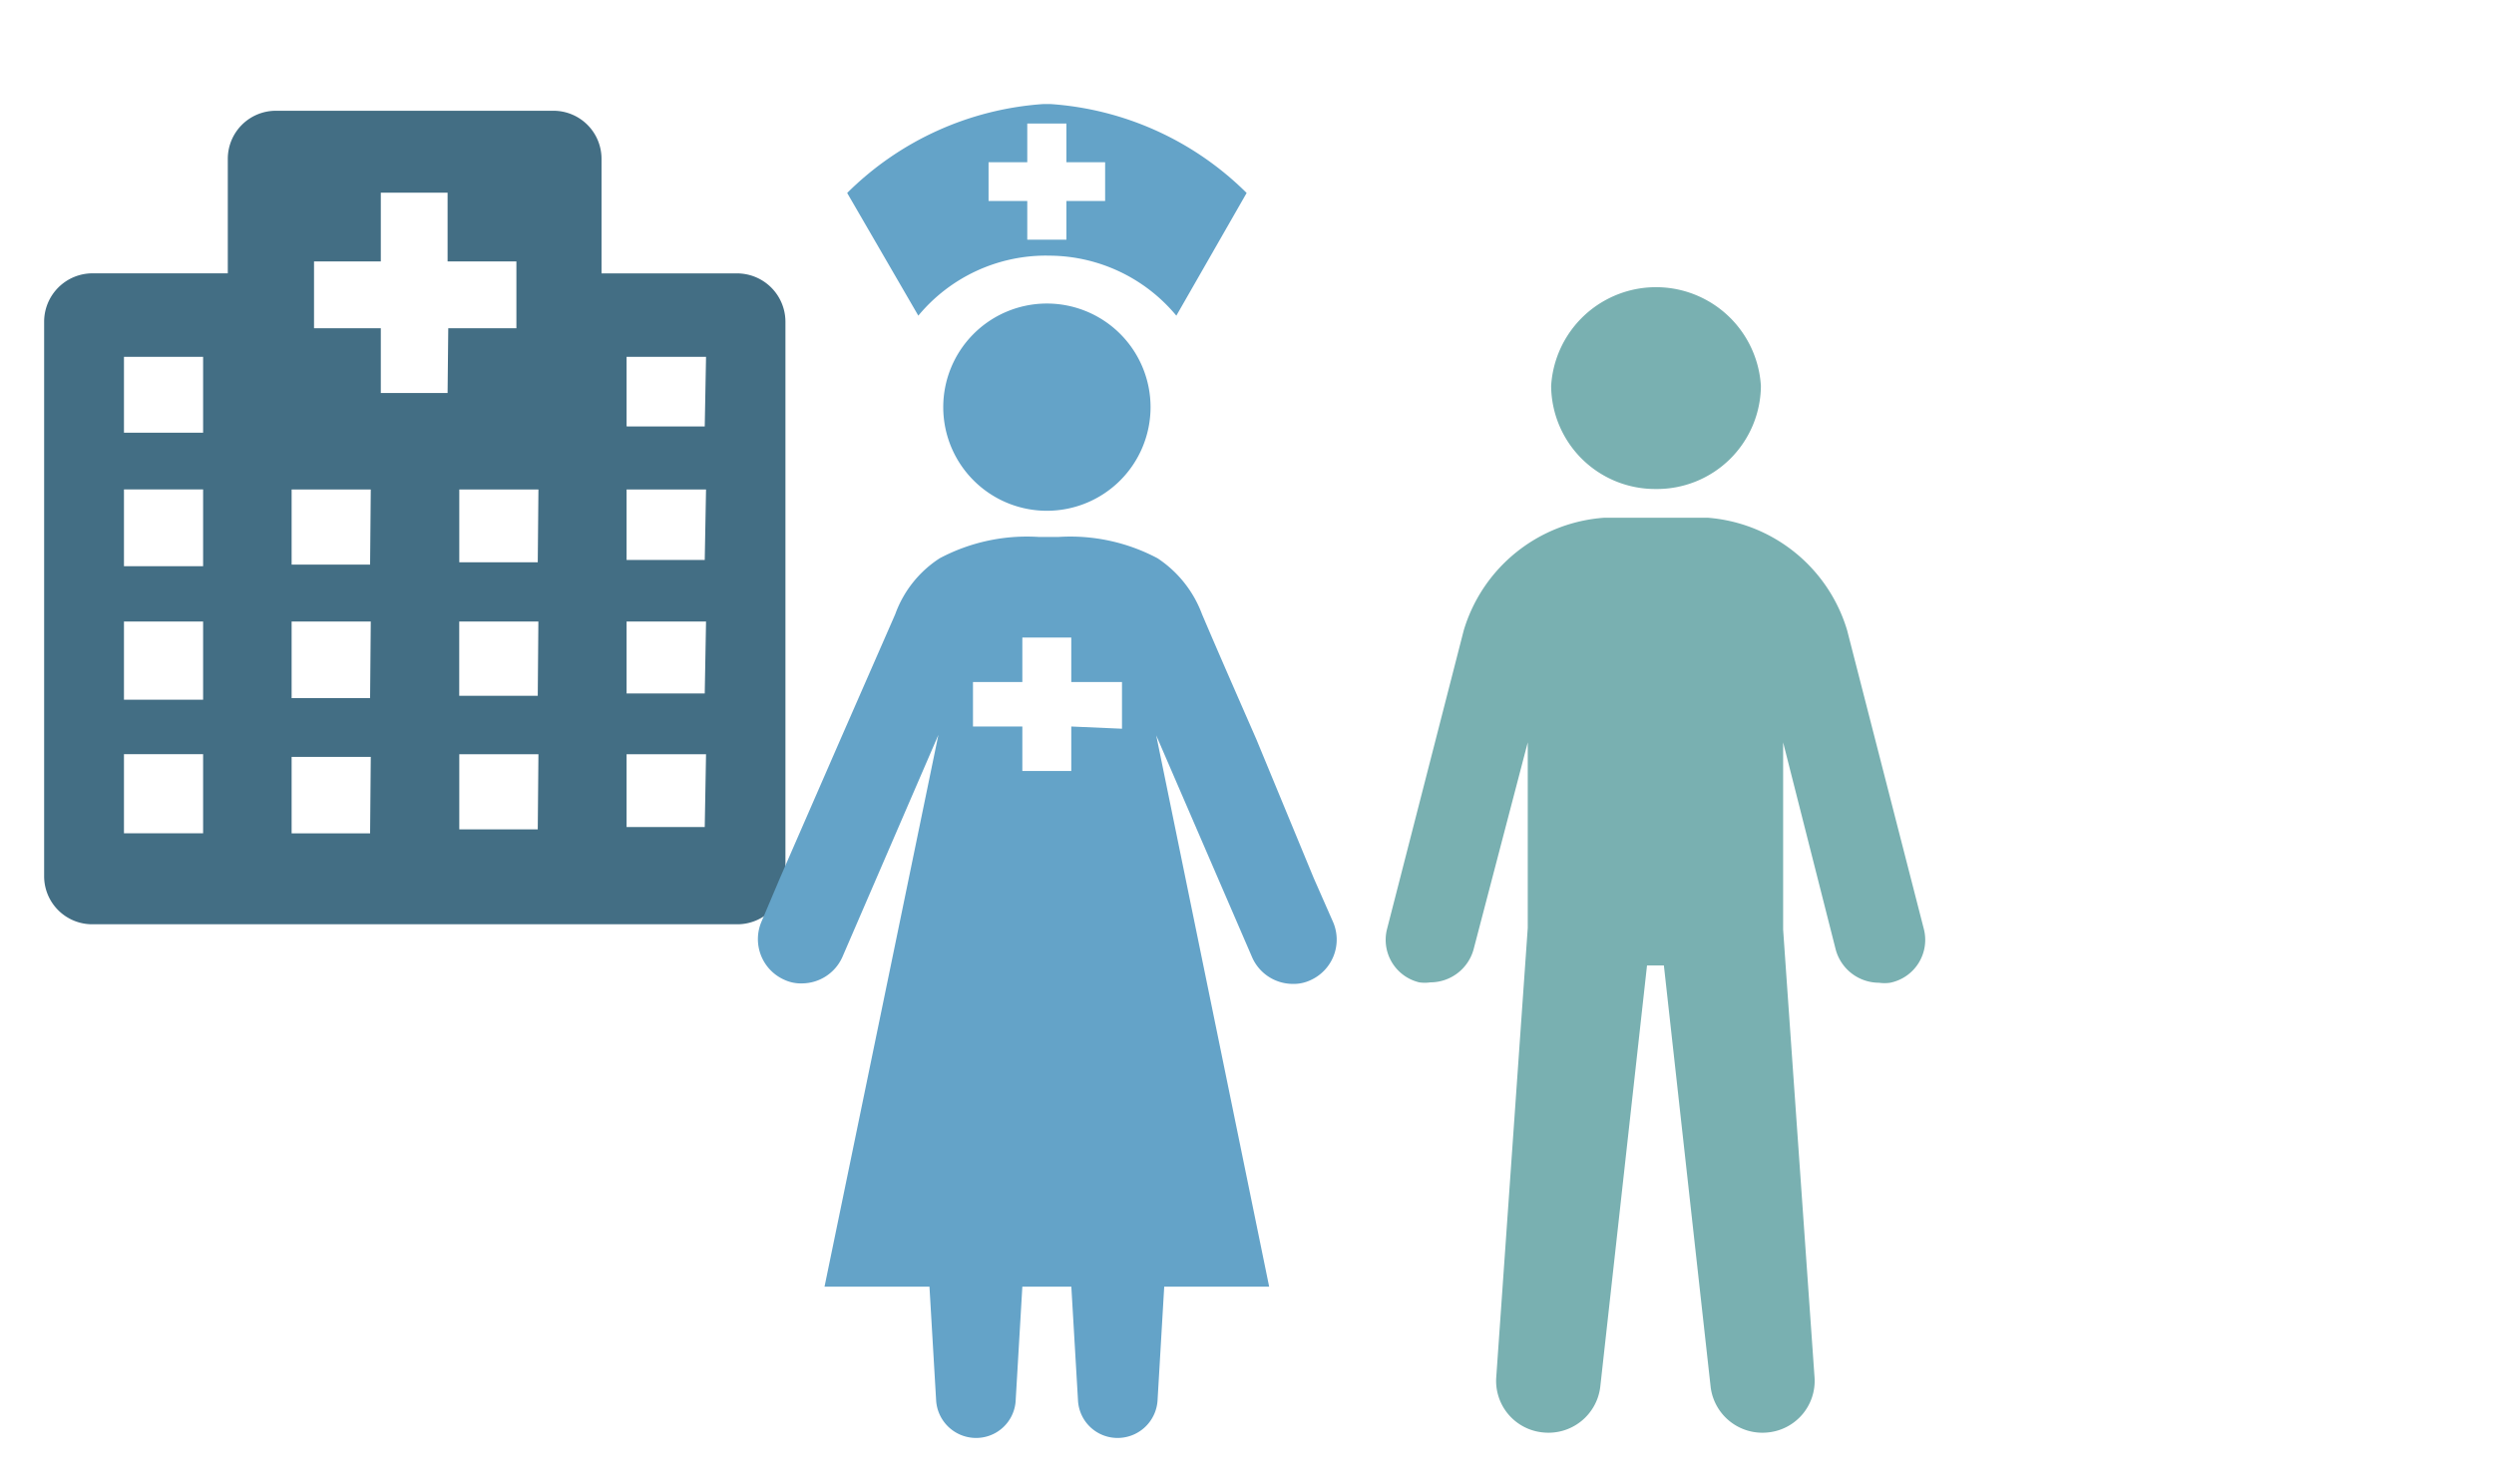 <?xml version="1.0" encoding="UTF-8" standalone="no"?>
<!-- Created with Inkscape (http://www.inkscape.org/) -->

<svg
   width="40.52mm"
   height="24.115mm"
   viewBox="0 0 40.52 24.115"
   version="1.1"
   id="svg1"
   xml:space="preserve"
   inkscape:version="1.3.2 (091e20e, 2023-11-25)"
   sodipodi:docname="main.svg"
   inkscape:export-filename="Figure3_4.png"
   inkscape:export-xdpi="96"
   inkscape:export-ydpi="96"
   xmlns:inkscape="http://www.inkscape.org/namespaces/inkscape"
   xmlns:sodipodi="http://sodipodi.sourceforge.net/DTD/sodipodi-0.dtd"
   xmlns="http://www.w3.org/2000/svg"
   xmlns:svg="http://www.w3.org/2000/svg"><sodipodi:namedview
     id="namedview1"
     pagecolor="#ffffff"
     bordercolor="#666666"
     borderopacity="1.0"
     inkscape:showpageshadow="2"
     inkscape:pageopacity="0.0"
     inkscape:pagecheckerboard="0"
     inkscape:deskcolor="#d1d1d1"
     inkscape:document-units="mm"
     showguides="true"
     inkscape:zoom="3.0891678"
     inkscape:cx="96.789821"
     inkscape:cy="59.562967"
     inkscape:window-width="2765"
     inkscape:window-height="2087"
     inkscape:window-x="5300"
     inkscape:window-y="706"
     inkscape:window-maximized="0"
     inkscape:current-layer="layer2"
     showgrid="false"><sodipodi:guide
       position="21.924,296.803"
       orientation="0,-1"
       id="guide1"
       inkscape:locked="false" /><sodipodi:guide
       position="35.114,271.793"
       orientation="0,-1"
       id="guide2"
       inkscape:locked="false" /><sodipodi:guide
       position="0.512,302.969"
       orientation="1,0"
       id="guide3"
       inkscape:locked="false" /><sodipodi:guide
       position="37.855,289.608"
       orientation="1,0"
       id="guide4"
       inkscape:locked="false" /></sodipodi:namedview><defs
     id="defs1" /><g
     inkscape:label="Layer 1"
     inkscape:groupmode="layer"
     id="layer1"
     transform="translate(-11.993,-74.831)"><path
       d="M 23.974,79.274 H 21.766 V 77.413 A 0.781,0.781 0 0 0 20.984,76.631 h -4.509 a 0.781,0.781 0 0 0 -0.781,0.781 v 1.861 h -2.203 a 0.787,0.787 0 0 0 -0.781,0.781 v 9.017 a 0.781,0.781 0 0 0 0.781,0.781 h 10.482 a 0.781,0.781 0 0 0 0.781,-0.781 V 80.055 a 0.787,0.787 0 0 0 -0.781,-0.781 z m -8.681,9.099 h -1.286 v -1.286 h 1.286 z m 0,-2.17 H 14.007 V 84.932 h 1.286 z m 0,-2.17 h -1.286 v -1.248 h 1.286 z m 0,-2.17 H 14.007 V 80.63 h 1.286 z m 2.713,6.511 h -1.275 v -1.242 h 1.286 z m 0,-2.197 H 16.731 V 84.932 h 1.286 z m 0,-2.17 h -1.275 v -1.221 h 1.286 z m 1.259,-2.789 h -1.085 v -1.053 h -1.085 v -1.085 h 1.085 v -1.118 h 1.085 v 1.118 h 1.118 v 1.085 h -1.107 z m 1.465,7.091 h -1.275 v -1.221 h 1.286 z m 0,-2.17 H 19.454 V 84.932 h 1.286 z m 0,-2.17 h -1.275 v -1.183 h 1.286 z m 2.713,4.302 h -1.27 v -1.183 h 1.291 z m 0,-2.17 H 22.173 V 84.932 h 1.291 z m 0,-2.17 h -1.27 v -1.145 h 1.291 z m 0,-2.17 H 22.173 V 80.63 h 1.291 z"
       fill="#436e84"
       id="path1-6-2-0"
       style="stroke-width:0.543" /><path
       d="m 7.457,110.593 v 0.629 h 0.629 v 0.629 h 0.636 v -0.629 h 0.629 v -0.629 h -0.629 v -0.629 h -0.636 v 0.629 z m 2.168,9.206 v -0.759 h -0.824 v -0.723 h -0.795 v 0.723 h -0.802 v 0.723 h 0.802 v 0.723 h 0.795 v -0.723 z m -1.221,-7.689 a 2.695,2.695 0 0 0 -2.088,0.976 l -1.156,-1.994 a 5,5 0 0 1 3.187,-1.445 h 0.116 a 5,5 0 0 1 3.187,1.445 l -1.142,1.994 A 2.695,2.695 0 0 0 8.403,112.11 Z m 4.654,10.839 a 0.723,0.723 0 0 1 -0.376,0.939 0.636,0.636 0 0 1 -0.282,0.058 0.723,0.723 0 0 1 -0.658,-0.426 l -1.561,-3.613 1.835,8.96 h -1.705 l -0.108,1.843 a 0.65,0.65 0 0 1 -0.614,0.614 0.643,0.643 0 0 1 -0.679,-0.614 l -0.108,-1.843 h -0.795 l -0.108,1.843 a 0.643,0.643 0 0 1 -0.679,0.614 0.65,0.65 0 0 1 -0.614,-0.614 l -0.108,-1.843 h -1.705 l 1.85,-8.968 -1.561,3.613 a 0.723,0.723 0 0 1 -0.658,0.426 0.636,0.636 0 0 1 -0.282,-0.058 0.723,0.723 0 0 1 -0.376,-0.939 l 0.303,-0.715 0.983,-2.255 0.889,-2.031 a 1.814,1.814 0 0 1 0.723,-0.911 3.021,3.021 0 0 1 1.604,-0.347 h 0.332 a 3.021,3.021 0 0 1 1.604,0.347 1.872,1.872 0 0 1 0.723,0.911 c 0.289,0.679 0.585,1.351 0.882,2.031 l 0.932,2.255 z m -6.337,-8.368 a 1.684,1.684 0 1 1 1.684,1.676 1.684,1.684 0 0 1 -1.684,-1.676 z"
       fill="#64a3c8"
       fill-rule="evenodd"
       id="path1"
       style="stroke-width:0.723" /><path
       d="m 83.58,77.558 h -1.077 v -0.908 a 0.381,0.381 0 0 0 -0.381,-0.381 h -2.199 a 0.381,0.381 0 0 0 -0.381,0.381 v 0.908 h -1.074 a 0.384,0.384 0 0 0 -0.381,0.381 v 4.397 a 0.381,0.381 0 0 0 0.381,0.381 h 5.112 a 0.381,0.381 0 0 0 0.381,-0.381 v -4.397 a 0.384,0.384 0 0 0 -0.381,-0.381 z m -4.233,4.437 h -0.627 v -0.627 h 0.627 z m 0,-1.058 h -0.627 v -0.619 h 0.627 z m 0,-1.058 h -0.627 v -0.609 h 0.627 z m 0,-1.058 h -0.627 v -0.601 h 0.627 z m 1.323,3.175 H 80.047 v -0.606 h 0.627 z m 0,-1.072 H 80.047 v -0.606 h 0.627 z m 0,-1.058 H 80.047 v -0.595 h 0.627 z m 0.614,-1.36 h -0.529 v -0.513 h -0.529 v -0.529 h 0.529 v -0.545 h 0.529 v 0.545 h 0.545 v 0.529 h -0.54 z m 0.714,3.458 h -0.622 v -0.595 h 0.627 z m 0,-1.058 h -0.622 v -0.587 h 0.627 z m 0,-1.058 h -0.622 v -0.577 h 0.627 z m 1.323,2.098 h -0.619 v -0.577 h 0.63 z m 0,-1.058 h -0.619 v -0.569 h 0.63 z m 0,-1.058 h -0.619 v -0.558 h 0.63 z m 0,-1.058 h -0.619 v -0.55 h 0.63 z"
       fill="#436e84"
       id="path1-6"
       style="stroke-width:0.265" /><path
       d="M 0.91,44.33 H -1.298 v -1.861 a 0.781,0.781 0 0 0 -0.781,-0.781 h -4.509 a 0.781,0.781 0 0 0 -0.781,0.781 v 1.861 h -2.203 a 0.787,0.787 0 0 0 -0.781,0.781 v 9.017 a 0.781,0.781 0 0 0 0.781,0.781 H 0.91 a 0.781,0.781 0 0 0 0.781,-0.781 v -9.017 a 0.787,0.787 0 0 0 -0.781,-0.781 z m -8.681,9.099 h -1.286 v -1.286 h 1.286 z m 0,-2.17 h -1.286 v -1.27 h 1.286 z m 0,-2.17 h -1.286 v -1.248 h 1.286 z m 0,-2.17 h -1.286 v -1.232 h 1.286 z m 2.713,6.511 h -1.275 v -1.242 h 1.286 z m 0,-2.197 h -1.275 v -1.242 h 1.286 z m 0,-2.17 h -1.275 v -1.221 h 1.286 z m 1.259,-2.789 h -1.085 v -1.053 h -1.085 v -1.085 h 1.085 v -1.118 h 1.085 v 1.118 h 1.118 v 1.085 h -1.107 z m 1.465,7.091 h -1.275 v -1.221 h 1.286 z m 0,-2.17 h -1.275 v -1.204 h 1.286 z m 0,-2.17 h -1.275 v -1.183 h 1.286 z m 2.713,4.302 h -1.27 v -1.183 h 1.291 z m 0,-2.17 h -1.27 v -1.167 h 1.291 z m 0,-2.17 h -1.27 v -1.145 h 1.291 z m 0,-2.17 h -1.27 v -1.129 h 1.291 z"
       fill="#436e84"
       id="path1-6-2"
       style="stroke-width:0.543" /><path
       d="m 5.425,113.166 -6.639,-4.732 a 0.992,0.991 0 0 0 -1.164,0 l -6.7,4.732 a 0.796,0.795 0 0 0 0.459,1.443 h 1.225 v 7.949 a 0.882,0.88 0 0 0 0.894,0.856 h 9.346 a 0.882,0.88 0 0 0 0.882,-0.88 v -7.949 h 1.225 a 0.796,0.795 0 0 0 0.472,-1.419 z m -4.287,5.246 h -1.972 v 1.95 H -2.818 v -1.95 h -1.984 v -1.95 h 1.984 v -1.957 h 1.984 v 1.957 H 1.144 Z"
       fill="#64a3c8"
       fill-rule="evenodd"
       id="path1-2"
       style="stroke-width:0.612" /><g
       id="g2"
       transform="matrix(0.623,0,0,0.623,4.251,45.184)"><path
         d="M 15,5.39 A 2.71,2.71 0 0 0 17.75,2.7 2.74,2.74 0 0 0 12.28,2.7 2.71,2.71 0 0 0 15,5.39 Z"
         fill="#79b0b1"
         fill-rule="evenodd"
         id="path1-7" /><path
         d="M 22,16.87 20,9.08 A 4.13,4.13 0 0 0 16.37,6.14 H 13.66 A 4.13,4.13 0 0 0 10,9.08 l -2,7.79 a 1.14,1.14 0 0 0 0.84,1.39 1,1 0 0 0 0.29,0 1.17,1.17 0 0 0 1.13,-0.87 L 11.67,12 v 4.84 c 0,0 -0.82,11.7 -0.82,11.7 a 1.35,1.35 0 0 0 1.21,1.46 1.36,1.36 0 0 0 1.5,-1.18 l 1.22,-11 h 0.44 l 1.22,11 a 1.36,1.36 0 0 0 1.5,1.18 1.35,1.35 0 0 0 1.21,-1.42 c 0,0 -0.82,-11.67 -0.82,-11.7 V 12 l 1.37,5.4 a 1.17,1.17 0 0 0 1.13,0.87 1,1 0 0 0 0.29,0 1.14,1.14 0 0 0 0.88,-1.4 z"
         fill="#79b0b1"
         fill-rule="evenodd"
         id="path2" /></g><g
       id="g2-5"
       transform="matrix(0.623,0,0,0.623,8.947,112.544)"><path
         d="M 15,5.39 A 2.71,2.71 0 0 0 17.75,2.7 2.74,2.74 0 0 0 12.28,2.7 2.71,2.71 0 0 0 15,5.39 Z"
         fill="#79b0b1"
         fill-rule="evenodd"
         id="path1-7-3" /><path
         d="M 22,16.87 20,9.08 A 4.13,4.13 0 0 0 16.37,6.14 H 13.66 A 4.13,4.13 0 0 0 10,9.08 l -2,7.79 a 1.14,1.14 0 0 0 0.84,1.39 1,1 0 0 0 0.29,0 1.17,1.17 0 0 0 1.13,-0.87 L 11.67,12 v 4.84 c 0,0 -0.82,11.7 -0.82,11.7 a 1.35,1.35 0 0 0 1.21,1.46 1.36,1.36 0 0 0 1.5,-1.18 l 1.22,-11 h 0.44 l 1.22,11 a 1.36,1.36 0 0 0 1.5,1.18 1.35,1.35 0 0 0 1.21,-1.42 c 0,0 -0.82,-11.67 -0.82,-11.7 V 12 l 1.37,5.4 a 1.17,1.17 0 0 0 1.13,0.87 1,1 0 0 0 0.29,0 1.14,1.14 0 0 0 0.88,-1.4 z"
         fill="#79b0b1"
         fill-rule="evenodd"
         id="path2-5" /></g><g
       id="Group-5"
       transform="matrix(0.623,0,0,0.623,-1.604,45.238)"
       fill="#64a3c8"
       style="fill-rule:evenodd;stroke:none;stroke-width:1"><path
         d="m 17.972,11.1 h -3 v -0.035 -2.964 -1.201 h 3 z m -0.983,0.671 h -0.79 c -0.052,0 -0.094,-0.067 -0.094,-0.15 0,-0.083 0.042,-0.15 0.094,-0.15 h 0.79 c 0.052,0 0.094,0.068 0.094,0.15 0,0.083 -0.042,0.15 -0.094,0.15 z m -7.773,-0.587 h -1.246 v 1.21 h -1.256 v -1.22 h -1.246 v -1.22 h 1.246 v -1.2 h 1.256 v 1.2 h 1.238 l 0.007,0.031 z m 8.758,-5.434 c -0.068,-0.032 -0.142,-0.05 -0.221,-0.05 h -0.184 -2.38 c -0.303,0 -0.551,0.264 -0.551,0.587 v 0.144 1.863 l -0.097,0.056 -2.508,1.458 -0.826,-1.656 c -0.087,-0.277 -0.216,-0.536 -0.376,-0.773 -0.191,-0.28 -0.427,-0.528 -0.703,-0.728 -0.768,-0.425 -1.638,-0.623 -2.511,-0.57 h -0.53 c -0.873,-0.053 -1.743,0.145 -2.511,0.57 -0.51,0.361 -0.892,0.88 -1.089,1.48 l -2.943,7.002 c -0.147,0.37 -0.304,0.75 -0.461,1.121 -0.118,0.292 -0.113,0.621 0.013,0.91 0.126,0.289 0.362,0.513 0.654,0.62 0.137,0.068 0.289,0.102 0.441,0.1 0.431,-0.022 0.812,-0.294 0.981,-0.7 l 2.452,-5.842 -2.943,14.615 h 2.717 l 0.118,3.001 c 0,0.575 0.457,1.04 1.02,1.04 0.563,0 1.02,-0.466 1.02,-1.04 l 0.157,-3.001 h 1.216 l 0.157,3.001 c 0,0.575 0.457,1.04 1.02,1.04 0.563,0 1.02,-0.466 1.02,-1.04 l 0.157,-3.001 h 2.756 l -2.196,-10.908 -0.746,-3.707 0.691,1.208 c 0.176,0.422 0.581,0.697 1.03,0.7 0.153,0.002 0.304,-0.032 0.442,-0.1 0.16,-0.073 0.292,-0.181 0.399,-0.308 l 1.881,-1.448 0.097,-0.074 v 0.392 c 0,0.323 0.248,0.587 0.551,0.587 h 2.564 c 0.303,0 0.551,-0.264 0.551,-0.587 v -4.637 -0.789 c 0,-0.239 -0.137,-0.446 -0.33,-0.537 z"
         id="Fill-1" /><path
         d="m 7.343,5.412 c 0.704,-0.005 1.377,-0.296 1.871,-0.809 0.493,-0.512 0.766,-1.204 0.758,-1.922 0,-0.958 -0.501,-1.843 -1.315,-2.322 -0.813,-0.479 -1.815,-0.479 -2.629,0 -0.814,0.479 -1.315,1.364 -1.315,2.322 -0.008,0.718 0.265,1.41 0.758,1.922 0.493,0.513 1.166,0.803 1.871,0.809"
         id="Fill-3" /></g><path
       d="m 28.054,77.468 v 0.629 h 0.629 v 0.629 h 0.636 v -0.629 h 0.629 v -0.629 h -0.629 v -0.629 h -0.636 v 0.629 z m 2.168,9.206 v -0.759 h -0.824 v -0.723 h -0.795 v 0.723 h -0.802 v 0.723 h 0.802 v 0.723 h 0.795 v -0.723 z m -1.221,-7.689 a 2.695,2.695 0 0 0 -2.088,0.976 l -1.156,-1.994 a 5,5 0 0 1 3.187,-1.445 h 0.116 a 5,5 0 0 1 3.187,1.445 l -1.142,1.994 A 2.695,2.695 0 0 0 29,78.986 Z m 4.654,10.839 a 0.723,0.723 0 0 1 -0.376,0.939 0.636,0.636 0 0 1 -0.282,0.058 0.723,0.723 0 0 1 -0.658,-0.426 l -1.561,-3.613 1.835,8.96 h -1.705 l -0.108,1.843 a 0.65,0.65 0 0 1 -0.614,0.614 0.643,0.643 0 0 1 -0.679,-0.614 l -0.108,-1.843 H 28.603 l -0.108,1.843 a 0.643,0.643 0 0 1 -0.679,0.614 0.65,0.65 0 0 1 -0.614,-0.614 l -0.108,-1.843 h -1.705 l 1.85,-8.968 -1.561,3.613 a 0.723,0.723 0 0 1 -0.658,0.426 0.636,0.636 0 0 1 -0.282,-0.058 0.723,0.723 0 0 1 -0.376,-0.939 l 0.303,-0.715 0.983,-2.255 0.889,-2.031 a 1.814,1.814 0 0 1 0.723,-0.911 3.021,3.021 0 0 1 1.604,-0.347 h 0.332 a 3.021,3.021 0 0 1 1.604,0.347 1.872,1.872 0 0 1 0.723,0.911 c 0.289,0.679 0.585,1.351 0.882,2.031 l 0.932,2.255 z m -6.337,-8.368 a 1.684,1.684 0 1 1 1.684,1.676 1.684,1.684 0 0 1 -1.684,-1.676 z"
       fill="#64a3c8"
       fill-rule="evenodd"
       id="path1-1"
       style="stroke-width:0.723" /><g
       id="g2-5-2"
       transform="matrix(0.623,0,0,0.623,29.544,79.42)"><path
         d="M 15,5.39 A 2.71,2.71 0 0 0 17.75,2.7 2.74,2.74 0 0 0 12.28,2.7 2.71,2.71 0 0 0 15,5.39 Z"
         fill="#79b0b1"
         fill-rule="evenodd"
         id="path1-7-3-7" /><path
         d="M 22,16.87 20,9.08 A 4.13,4.13 0 0 0 16.37,6.14 H 13.66 A 4.13,4.13 0 0 0 10,9.08 l -2,7.79 a 1.14,1.14 0 0 0 0.84,1.39 1,1 0 0 0 0.29,0 1.17,1.17 0 0 0 1.13,-0.87 L 11.67,12 v 4.84 c 0,0 -0.82,11.7 -0.82,11.7 a 1.35,1.35 0 0 0 1.21,1.46 1.36,1.36 0 0 0 1.5,-1.18 l 1.22,-11 h 0.44 l 1.22,11 a 1.36,1.36 0 0 0 1.5,1.18 1.35,1.35 0 0 0 1.21,-1.42 c 0,0 -0.82,-11.67 -0.82,-11.7 V 12 l 1.37,5.4 a 1.17,1.17 0 0 0 1.13,0.87 1,1 0 0 0 0.29,0 1.14,1.14 0 0 0 0.88,-1.4 z"
         fill="#79b0b1"
         fill-rule="evenodd"
         id="path2-5-0" /></g></g><g
     inkscape:groupmode="layer"
     id="layer2"
     inkscape:label="Layer 2"
     style="display:none"><path
       style="fill:#4f6db9;fill-opacity:1;stroke-width:0.222"
       d="m 48.242,89.784 c -0.788,-0.212 -1.586,-0.816 -2.013,-1.524 -1.03,-1.707 -0.369,-3.908 1.435,-4.78 2.23,-1.079 4.85,0.555 4.85,3.024 0,0.931 -0.325,1.707 -0.994,2.376 -0.479,0.479 -0.951,0.754 -1.553,0.908 -0.436,0.111 -1.306,0.109 -1.725,-0.004 z m 1.971,-2.384 c 0.428,-0.427 0.778,-0.817 0.778,-0.866 0,-0.049 -0.364,-0.453 -0.81,-0.898 -0.97,-0.968 -1.008,-0.977 -1.008,-0.24 v 0.492 h -0.678 c -0.649,0 -0.875,0.046 -0.978,0.199 -0.024,0.035 -0.043,0.239 -0.044,0.453 -6.66e-4,0.29 0.024,0.409 0.096,0.469 0.066,0.055 0.333,0.09 0.836,0.11 l 0.739,0.029 0.016,0.44 c 0.009,0.242 0.028,0.473 0.042,0.513 0.063,0.177 0.282,0.025 1.011,-0.703 z"
       id="path4"
       transform="translate(-11.993,-74.831)" /></g></svg>
